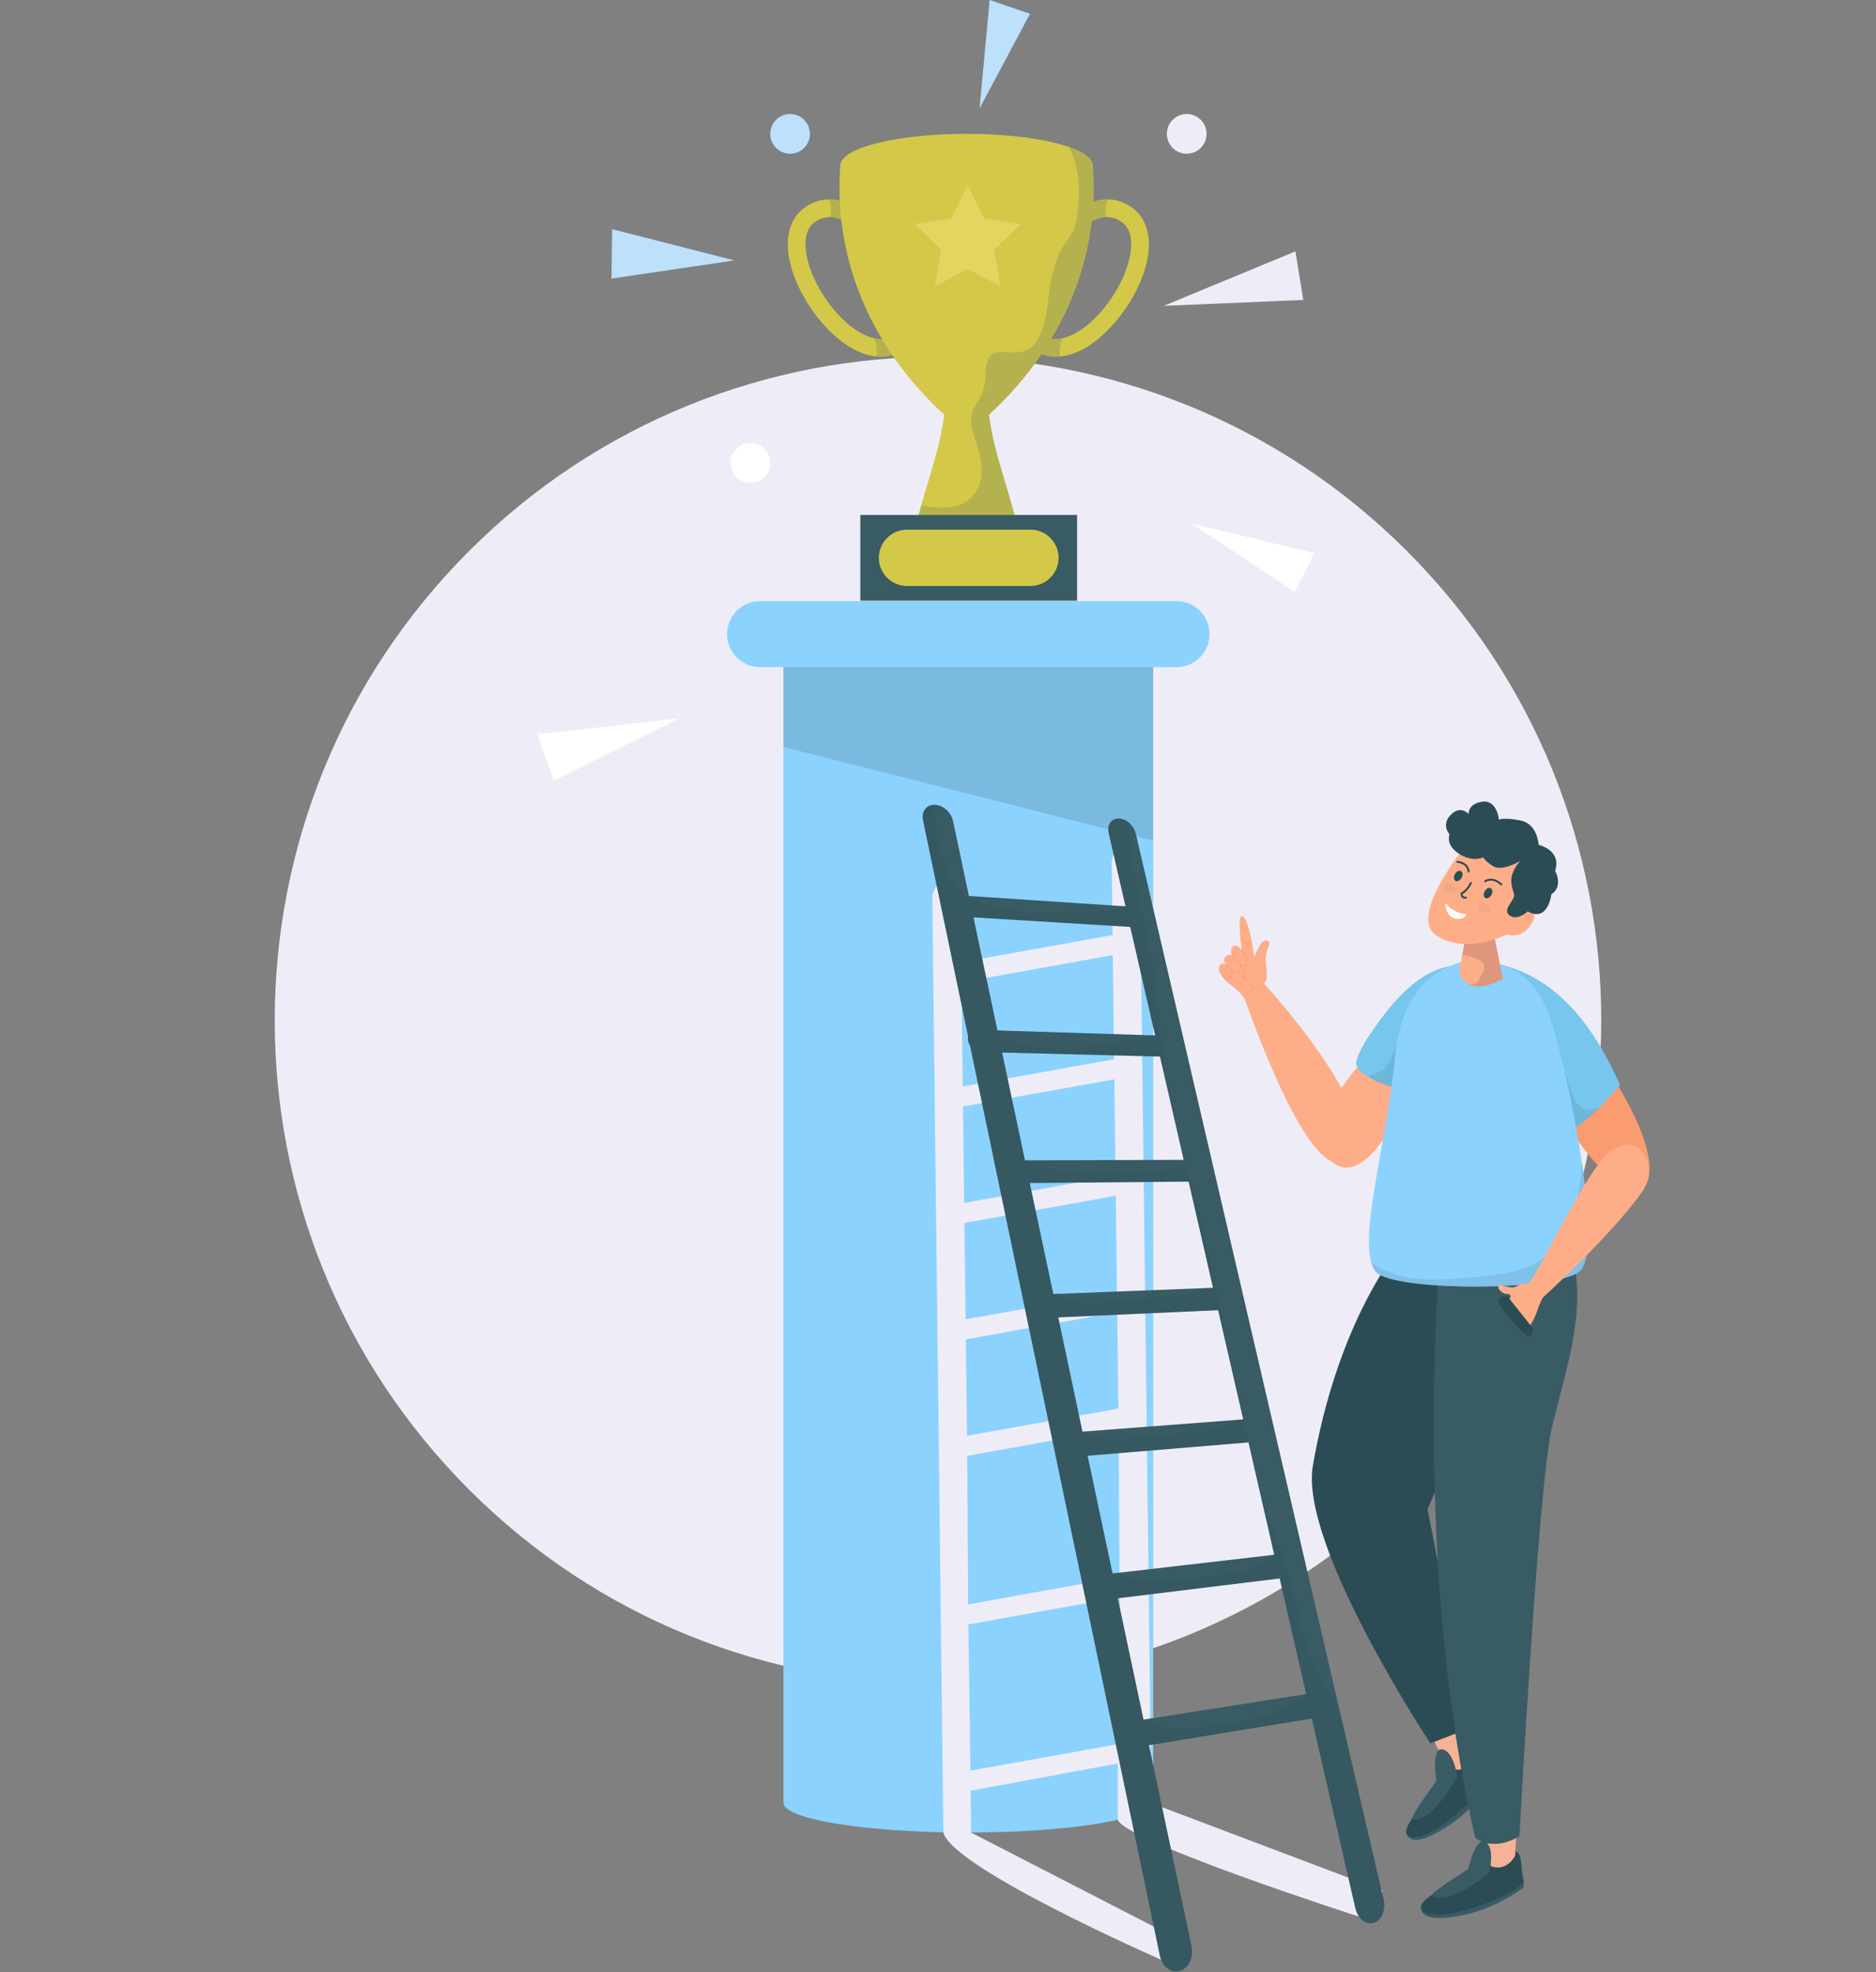 <svg width="526" height="553" viewBox="0 0 526 553" fill="none" xmlns="http://www.w3.org/2000/svg">
<rect x="0" y="0" width="526" height="553" fill="#808080" stroke="none"/>
<path d="M394.502 417.661C467.126 344.996 467.124 227.185 394.498 154.523C321.871 81.861 204.122 81.863 131.498 154.528C58.873 227.192 58.876 345.003 131.502 417.665C204.129 490.327 321.878 490.325 394.502 417.661Z" fill="#EEEDF7"/>
<path d="M322.643 505.475C322.643 510.087 299.589 513.823 271.152 513.823C242.715 513.823 219.662 510.087 219.662 505.475C219.662 500.864 242.715 497.127 271.152 497.127C299.589 497.127 322.643 500.864 322.643 505.475Z" fill="#8CD2FE"/>
<path d="M219.664 177.806H323.344V505.475H219.664V177.806Z" fill="#8CD2FE"/>
<path opacity="0.2" d="M323.342 235.743L219.664 209.453V177.806H323.342V235.743Z" fill="#395B64"/>
<path d="M296.013 100.023C293.046 100.023 290.309 98.975 287.929 96.897L291.196 93.152C293.571 95.224 296.356 95.593 299.704 94.283C307.623 91.183 316.065 79.436 317.07 70.113C317.482 66.297 316.564 63.613 314.343 62.128C307.698 57.697 301.082 66.475 300.801 66.852L296.804 63.902C300.12 59.389 308.631 52.346 317.097 57.993C320.874 60.513 322.618 65.006 322.01 70.647C320.815 81.709 311.045 95.178 301.513 98.909C299.617 99.655 297.774 100.023 296.013 100.023Z" fill="#D3C848"/>
<g opacity="0.2">
<path d="M310.296 60.907C309.894 59.243 309.936 57.502 310.531 55.914C304.532 55.883 299.252 60.576 296.806 63.906L300.803 66.856C301.024 66.556 305.244 60.984 310.296 60.907ZM297.916 94.818C295.349 95.38 293.134 94.843 291.196 93.154L287.929 96.899C290.309 98.976 293.046 100.025 296.013 100.025C296.417 100.025 296.827 100 297.239 99.961C296.987 98.215 297.27 96.453 297.916 94.818Z" fill="#395B64"/>
</g>
<path d="M246.997 100.027C249.964 100.027 252.701 98.98 255.081 96.901L251.815 93.156C249.439 95.228 246.654 95.599 243.306 94.287C235.385 91.188 226.944 79.442 225.936 70.12C225.524 66.304 226.44 63.619 228.663 62.134C235.308 57.704 241.924 66.479 242.205 66.856L246.202 63.906C242.886 59.393 234.374 52.353 225.909 57.999C222.133 60.52 220.388 65.012 220.998 70.653C222.195 81.715 231.965 95.185 241.497 98.913C243.394 99.659 245.236 100.027 246.997 100.027Z" fill="#D3C848"/>
<g opacity="0.2">
<path d="M232.71 60.911C233.112 59.247 233.068 57.506 232.475 55.916C238.475 55.885 243.754 60.576 246.202 63.908L242.205 66.858C241.983 66.558 237.763 60.986 232.71 60.911ZM245.095 94.822C247.662 95.385 249.877 94.847 251.815 93.156L255.081 96.901C252.702 98.98 249.964 100.027 246.998 100.027C246.594 100.027 246.184 100.002 245.771 99.965C246.021 98.217 245.74 96.457 245.095 94.822Z" fill="#395B64"/>
</g>
<path d="M285.233 147.606C275.873 149.7 266.166 149.701 256.805 147.608C259.576 135.205 265.119 123.106 265.117 110.396H276.919C276.919 123.103 282.465 135.203 285.233 147.606Z" fill="#D3C848"/>
<path d="M306.418 46.385C306.418 41.495 290.565 37.531 271.013 37.531C251.461 37.533 235.608 41.499 235.608 46.389C232.071 94.997 271.017 121.366 271.017 121.366C271.017 121.366 309.961 94.995 306.418 46.385Z" fill="#D3C848"/>
<path opacity="0.2" d="M306.418 46.385C306.418 44.477 303.98 42.715 299.877 41.27C303.018 48.16 303.126 56.158 301.398 63.548C300.482 67.464 295.586 68.191 293.931 83.916C291.083 110.979 276.659 89.619 276.325 104.945C276.278 107.201 275.953 109.344 274.875 111.319C273.827 113.237 272.314 115.014 272.233 117.298C272.143 119.802 273.136 122.345 273.894 124.691C275.272 128.96 276.157 133.518 273.798 137.638C270.705 143.043 263.737 142.849 258.32 141.687C257.771 143.655 257.246 145.627 256.805 147.606C266.165 149.7 275.873 149.699 285.233 147.604C282.891 137.121 278.58 126.855 277.298 116.255C288.158 106.422 309.055 82.569 306.418 46.385Z" fill="#395B64"/>
<path d="M271.308 51.965L275.903 61.276L286.17 62.767L278.74 70.015L280.495 80.246L271.311 75.416L262.126 80.249L263.881 70.015L256.449 62.769L266.718 61.276L271.308 51.965Z" fill="#E2D661"/>
<path d="M241.22 144.392H301.998V168.433H241.22V144.392Z" fill="#395B64"/>
<path d="M288.918 148.514L254.302 148.516C249.943 148.516 246.41 152.053 246.41 156.413C246.41 160.774 249.943 164.309 254.302 164.309L288.918 164.307C293.277 164.307 296.81 160.77 296.81 156.41C296.81 152.051 293.275 148.514 288.918 148.514Z" fill="#D3C848"/>
<path d="M329.902 168.554H213.102C207.996 168.554 203.857 172.694 203.857 177.804C203.857 182.913 207.996 187.054 213.102 187.054H329.902C335.009 187.054 339.147 182.913 339.147 177.804C339.149 172.696 335.009 168.554 329.902 168.554Z" fill="#8CD2FE"/>
<path d="M261.405 251.843L264.507 513.823C267.151 523.929 325.566 549.488 325.566 549.488L334.076 545.641L272.249 513.821L272.166 502.095L313.41 494.461V510.241C315.529 516.333 381.066 537.406 381.066 537.406C384.832 539.526 387.638 530.099 387.638 530.099L322.811 505.588L319.566 240.067C319.539 237.744 317.757 236.286 315.586 236.819C313.416 237.348 311.678 239.66 311.707 241.983L311.955 262.182L269.508 269.816L269.264 249.925C269.235 247.602 267.453 246.146 265.284 246.678C263.112 247.209 261.376 249.521 261.405 251.843ZM271.51 455.476L313.958 447.842L314.545 488.848L272.097 496.481L271.51 455.476ZM271.198 408.197L313.645 400.564L313.887 442.225L271.44 449.859L271.198 408.197ZM270.8 375.551L313.248 367.917L313.579 394.948L271.131 402.582L270.8 375.551ZM270.401 342.904L312.848 335.27L313.179 362.301L270.732 369.935L270.401 342.904ZM270.001 310.255L312.448 302.621L312.779 329.653L270.332 337.286L270.001 310.255ZM269.576 275.436L312.024 267.802L312.38 297.006L269.932 304.639L269.576 275.436Z" fill="#EEEDF7"/>
<path d="M258.799 229.969L271.45 290.624C271.373 290.974 271.356 291.357 271.419 291.763C271.498 292.276 271.714 292.742 271.983 293.175L325.202 548.32C325.718 550.798 327.41 552.525 329.315 552.765C329.817 552.827 330.335 552.788 330.849 552.627C333.295 551.873 334.736 548.745 334.078 545.641L322.143 489.339L367.813 481.847L380.015 535.037C380.55 537.37 382.121 539.009 383.843 539.253C384.297 539.318 384.763 539.286 385.221 539.143C387.405 538.464 388.617 535.541 387.936 532.619L318.469 233.778C317.93 231.46 315.802 229.54 313.712 229.486C311.612 229.431 310.336 231.279 310.871 233.616L315.577 254.134L271.665 251.214L267.203 230.171C266.689 227.738 264.399 225.718 262.088 225.651C259.765 225.584 258.287 227.515 258.799 229.969ZM316.899 259.9L323.878 290.318L279.659 288.926L272.936 257.219L316.899 259.9ZM280.97 295.117L325.239 296.254L331.882 325.214L287.378 325.343L280.97 295.117ZM288.729 331.713L333.283 331.315L340.113 361.089L295.326 362.826L288.729 331.713ZM296.712 369.383L341.55 367.361L348.574 397.981L303.505 401.42L296.712 369.383ZM304.938 408.176L350.056 404.436L357.282 435.943L311.934 441.184L304.938 408.176ZM320.62 482.164L313.408 448.145L358.803 442.583L366.242 475.013L320.62 482.164Z" fill="#395B64"/>
<path opacity="0.2" d="M258.799 229.969L271.452 290.626C271.375 290.976 271.356 291.359 271.419 291.765C271.498 292.278 271.714 292.744 271.983 293.177L325.201 548.322C325.718 550.801 327.41 552.527 329.315 552.767C329.817 552.829 330.335 552.79 330.847 552.629C333.293 551.875 334.734 548.747 334.076 545.643L322.141 489.341L367.811 481.849L380.012 535.039C380.547 537.372 382.119 539.012 383.841 539.257C384.295 539.322 384.761 539.289 385.219 539.147C387.403 538.466 388.614 535.544 387.934 532.623L375.322 478.369C373.992 476.659 372.741 474.878 371.617 472.991C369.483 469.409 367.761 465.572 366.462 461.564C364.822 456.501 363.825 451.186 362.432 446.037C361.018 440.817 359.363 435.716 357.504 430.661C355.643 425.606 354.203 420.324 352.791 415.108C347.195 394.446 343.694 373.228 339.051 352.31C337.869 346.986 336.616 341.679 335.231 336.411C334.28 332.791 333.21 329.219 332.138 325.645C330.335 328.259 326.009 328.093 323.338 328.128C318.496 328.192 313.67 328.732 308.824 328.638C305.735 328.578 302.616 328.382 299.525 328.23C296.573 328.086 293.5 327.838 290.706 326.789C289.795 326.445 288.968 325.955 288.314 325.341L287.378 325.343L280.97 295.119L325.239 296.256L327.391 305.641C326.598 300.638 326.024 295.589 325.507 290.553C324.964 285.263 324.491 279.966 323.915 274.68C323.369 269.677 322.287 264.773 321.186 259.883C319.037 250.337 316.718 240.762 316.739 230.856C315.867 230.042 314.786 229.515 313.71 229.486C311.609 229.431 310.333 231.279 310.868 233.616L315.575 254.134L314.103 254.036C314.033 254.395 313.804 254.665 313.425 254.753C310.756 255.369 308.033 255.498 305.316 255.534C302.56 255.571 299.841 255.642 297.091 255.798C291.477 256.113 285.812 255.715 280.31 254.582C276.088 253.711 271.86 252.718 268.829 249.321C266.233 246.409 264.776 242.524 263.785 238.715C262.677 234.459 262.146 230.069 261.726 225.68C259.619 225.82 258.316 227.651 258.799 229.969ZM313.408 448.145L358.803 442.583L366.048 474.162C366.198 474.359 366.258 474.611 366.206 474.853L366.244 475.011L366.154 475.026C366.098 475.136 366.019 475.241 365.894 475.328C358.986 480.244 350.455 482.566 342.316 483.689C337.144 484.401 331.563 485.465 326.394 484.559C324.541 484.234 322.641 483.509 321.521 482.022L320.621 482.164L313.408 448.145ZM304.937 408.176L350.054 404.434L357.282 435.941L356.644 436.014C356.626 436.087 356.617 436.158 356.576 436.235C355.56 438.124 353.534 438.892 351.659 439.461C349.34 440.163 346.97 440.777 344.599 441.238C340.935 441.952 337.211 442.398 333.499 442.667C330.699 442.871 327.893 442.989 325.087 442.979C322.122 442.971 319.073 442.885 316.183 442.156C315.315 441.938 314.257 441.573 313.394 441.009L311.932 441.177L304.937 408.176ZM296.714 369.383L341.552 367.361L348.576 397.981L347.075 398.095C347.012 398.302 346.868 398.489 346.627 398.606C340.773 401.405 334.201 401.697 327.912 402.126C321.184 402.586 314.384 404.169 307.677 402.907C306.617 402.707 305.549 402.394 304.725 401.638C304.629 401.551 304.556 401.443 304.469 401.347L303.505 401.42L296.714 369.383ZM294.491 358.896L288.729 331.713L333.281 331.315L340.111 361.089L337.617 361.185C335.995 362.716 333.547 362.839 331.461 363.116C327.531 363.639 323.546 363.843 319.599 364.126C316.433 364.353 313.321 364.813 310.169 365.203C307.408 365.544 304.527 365.786 301.798 365.163C299.981 364.749 298.371 363.93 297.016 362.76L295.326 362.824L294.737 360.048C294.67 359.939 294.597 359.842 294.535 359.731C294.368 359.444 294.387 359.15 294.491 358.896ZM272.936 257.219L316.899 259.9L323.426 288.349C324.133 288.368 324.323 289.42 323.78 289.897L323.875 290.32L322.655 290.28C314.747 292.307 306.634 293.504 298.517 293.677C295.565 293.74 292.559 293.763 289.624 293.409C287.259 293.123 284.809 292.561 282.81 291.159C281.948 290.553 281.278 289.807 280.783 288.964L279.656 288.928L272.936 257.219Z" fill="#2B4C54"/>
<path d="M418.088 496.18L419.092 498.31C419.092 498.31 414.591 506.263 406.422 511.705C399.725 516.167 395.851 516.9 394.574 514.588L418.088 496.18Z" fill="#395B64"/>
<path d="M395.574 510.418C400.46 502.826 407.588 492.003 407.588 492.003C407.588 492.003 411.268 488.467 414.029 489.97C415.746 490.906 416.204 493.659 418.398 496.619C419.687 498.356 408.037 510.51 400.268 514.146C398.413 515.015 391.342 516.994 395.574 510.418Z" fill="#2B4C54"/>
<path d="M410.306 481.41C410.442 481.752 413.546 490.858 413.546 490.858C413.546 490.858 413.404 495.396 409.195 496.186C404.985 496.973 400.932 485.151 400.932 485.151L410.306 481.41Z" fill="#F5B297"/>
<path d="M408.566 498.081C408.566 498.081 407.654 491.091 404.421 490.506C401.188 489.921 402.746 499.383 402.746 499.383C402.746 499.383 396.18 508.193 396.053 509.672C395.928 511.153 401.892 510.499 408.566 498.081Z" fill="#395B64"/>
<path d="M390.378 352.599C390.378 352.599 374.733 372.368 368.101 411.013C364.276 433.296 401.047 488.817 401.047 488.817L412.322 484.472L400.239 423.144L434.276 346.188L390.378 352.599Z" fill="#2B4C54"/>
<path d="M427.106 526.816L427.25 529.166C427.25 529.166 420.126 534.885 410.523 536.912C402.652 538.574 398.78 537.82 398.453 535.2L427.106 526.816Z" fill="#395B64"/>
<path d="M400.924 531.699C408.273 526.458 418.9 519.047 418.9 519.047C418.9 519.047 423.628 517.127 425.637 519.545C426.886 521.049 426.292 523.777 427.235 527.341C427.789 529.432 412.469 536.406 403.905 536.902C401.859 537.02 394.558 536.239 400.924 531.699Z" fill="#2B4C54"/>
<path d="M425.345 510.214C425.345 510.58 424.856 520.189 424.856 520.189C424.856 520.189 423.043 524.352 418.842 523.525C414.641 522.698 415.253 510.214 415.253 510.214H425.345Z" fill="#F5B297"/>
<path d="M417.559 525.054C417.559 525.054 419.302 518.225 416.514 516.481C413.729 514.74 411.672 524.107 411.672 524.107C411.672 524.107 402.31 529.857 401.646 531.184C400.98 532.513 406.761 534.115 417.559 525.054Z" fill="#395B64"/>
<path d="M438.373 345.401L403.616 353.822C403.616 353.822 396.132 439.951 413.642 515.302C413.642 515.302 418.269 519.449 426.028 514.857C426.028 514.857 431.249 417.352 435.071 400.553C438.891 383.755 447.062 363.035 438.373 345.401Z" fill="#395B64"/>
<path d="M442.52 287.866C442.52 287.866 468.19 320.875 461.356 332.508C456.018 341.594 437.979 313.527 437.979 313.527L442.52 287.866Z" fill="#FA9C70"/>
<path d="M389.278 289.959C389.278 289.959 363.185 314.071 372.112 324.443C383.364 337.515 396.369 302.934 396.369 302.934L389.278 289.959Z" fill="#FDAE88"/>
<path d="M440.086 316.862C437.026 317.743 433.866 318.543 431.245 319.924C427.204 311.798 423.064 303.313 421.044 298.691C411.882 277.818 415.963 269.593 415.963 269.593C436.545 272.074 447.248 288.749 454.247 304.2C454.247 304.2 444.648 315.56 440.086 316.862ZM396.892 307.216C399.827 301.326 402.837 295.169 404.309 291.809C410.946 276.662 407.994 270.695 407.994 270.695C397.999 271.637 390.04 280.855 382.856 291.965C382.856 291.965 379.619 297.285 380.364 298.782C382.731 303.542 392.201 304.714 396.892 307.216Z" fill="#77C6EE"/>
<path opacity="0.1" d="M400.033 289.076C399.508 289.478 398.959 289.849 398.378 290.164C396.477 291.195 394.012 291.49 392.318 292.84C391.121 293.792 390.682 295.358 390.088 296.706C389.46 298.131 388.592 299.403 387.238 300.228C386.17 300.88 384.942 301.361 383.666 301.634C386.683 304.873 392.765 305.014 396.892 307.214C399.827 301.324 402.837 295.167 404.309 291.807C404.569 291.211 404.79 290.655 405.023 290.089C404.921 290.126 404.819 290.166 404.717 290.205C403.035 290.849 401.292 290.23 400.033 289.076ZM441.648 308.705C440.95 307.885 436.17 292.08 435.344 291.382C434.343 290.536 434.118 304.452 432.875 304.562C430.289 304.792 427.725 305.7 425.114 305.198C424.685 305.116 424.281 304.996 423.888 304.862C425.984 309.276 428.634 314.673 431.245 319.924C433.866 318.543 437.026 317.743 440.086 316.862C442.437 316.191 445.699 313.329 448.313 310.711C444.72 311.532 444.187 311.69 441.648 308.705Z" fill="#231F20"/>
<path d="M412.85 269.241C412.85 269.241 393.69 269.835 391.206 295.919C388.723 322.004 379.142 352.535 386.593 357.278C394.044 362.02 435.202 362.02 442.653 356.684C450.104 351.348 439.813 303.625 436.976 293.546C434.141 283.469 431.655 269.833 412.85 269.241Z" fill="#8CD2FE"/>
<path opacity="0.1" d="M443.505 325.731C443.299 329.386 442.888 333.029 442.041 336.626C440.701 342.325 438.123 348.303 433.025 352.431C427.269 357.092 419.523 357.5 412.001 358.227C404.253 358.975 396.346 359.419 389.106 356.538C387.374 355.849 385.827 354.961 384.438 353.945C384.882 355.482 385.573 356.628 386.593 357.278C394.044 362.02 435.203 362.02 442.653 356.684C446.486 353.943 445.626 340.002 443.505 325.731Z" fill="#231F20"/>
<path d="M376.469 325.731C393.409 318.295 354.521 275.873 354.521 275.873L349.061 280.214C349.061 280.212 366.146 330.263 376.469 325.731Z" fill="#FDAE88"/>
<path d="M356.028 281.678C356.028 281.678 354.248 276.692 354.521 275.873C354.985 274.48 355.533 275.311 354.942 270.016C354.531 266.354 356.663 264.717 355.658 263.915C353.678 262.339 351.7 268.416 351.7 268.416C351.7 268.416 350.122 256.334 348.036 256.927C346.912 257.248 348.153 266.315 348.153 266.315C348.153 266.315 346.814 264.638 345.911 265.238C344.581 266.121 345.405 267.917 345.405 267.917C345.405 267.917 344.389 267.296 343.619 268.225C342.738 269.285 343.717 270.46 343.717 270.46C343.717 270.46 342.924 269.976 342.359 270.326C341.793 270.678 340.979 271.63 343.177 274.467C344.968 276.777 349.046 277.539 350.738 284.382L356.028 281.678Z" fill="#FDAE88"/>
<path d="M346.585 272.599C347.06 272.518 347.491 272.241 347.762 271.895C348.213 271.316 348.199 270.62 347.722 270.083C347.713 270.072 347.701 270.063 347.688 270.057C347.675 270.05 347.661 270.046 347.647 270.046C347.632 270.045 347.618 270.047 347.604 270.052C347.591 270.057 347.578 270.065 347.568 270.074C347.522 270.114 347.518 270.185 347.56 270.229C347.968 270.689 347.98 271.262 347.591 271.759C347.193 272.27 346.392 272.618 345.696 272.253C344.426 271.589 343.827 270.42 343.821 270.408C343.806 270.384 343.783 270.366 343.757 270.358C343.73 270.351 343.701 270.354 343.676 270.366C343.651 270.379 343.632 270.401 343.623 270.427C343.613 270.453 343.614 270.482 343.625 270.508C343.65 270.558 344.262 271.751 345.594 272.447C345.917 272.618 346.261 272.655 346.585 272.599Z" fill="#FA9C70"/>
<path d="M348.911 270.882C349.073 270.855 349.219 270.768 349.338 270.622C349.904 269.924 349.752 267.821 348.234 266.238C348.224 266.227 348.213 266.219 348.2 266.213C348.187 266.207 348.172 266.204 348.158 266.204C348.144 266.203 348.13 266.206 348.116 266.211C348.103 266.216 348.091 266.224 348.08 266.234C348.07 266.243 348.062 266.255 348.056 266.268C348.05 266.281 348.047 266.295 348.046 266.31C348.046 266.324 348.048 266.338 348.053 266.352C348.059 266.365 348.066 266.377 348.076 266.388C349.463 267.835 349.689 269.839 349.167 270.483C348.923 270.783 348.592 270.672 348.359 270.526C346.923 269.631 345.507 267.864 345.493 267.846C345.484 267.834 345.472 267.825 345.46 267.818C345.447 267.811 345.433 267.807 345.419 267.805C345.405 267.804 345.39 267.805 345.376 267.809C345.363 267.813 345.35 267.82 345.339 267.829C345.291 267.867 345.284 267.935 345.322 267.983C345.336 268.002 346.775 269.797 348.243 270.714C348.482 270.862 348.709 270.918 348.911 270.882ZM344.523 274.305C344.829 274.253 345.078 274.098 345.255 273.905C345.69 273.428 345.803 272.57 345.155 271.92C345.145 271.909 345.133 271.901 345.12 271.895C345.107 271.89 345.093 271.887 345.078 271.887C345.064 271.887 345.05 271.89 345.036 271.895C345.023 271.901 345.011 271.909 345.001 271.92C344.958 271.961 344.958 272.032 345.001 272.074C345.553 272.628 345.461 273.355 345.095 273.757C344.745 274.14 344.033 274.334 343.173 273.624C342.478 273.049 342.001 271.897 341.997 271.886C341.986 271.86 341.964 271.838 341.938 271.827C341.911 271.816 341.881 271.816 341.854 271.826C341.827 271.837 341.805 271.858 341.794 271.885C341.782 271.912 341.782 271.943 341.793 271.97C341.814 272.02 342.295 273.184 343.032 273.794C343.596 274.259 344.11 274.375 344.523 274.305ZM350.139 275.173C350.177 275.167 350.208 275.142 350.222 275.104C350.243 275.048 350.216 274.986 350.16 274.963C349.429 274.682 348.977 274.253 348.819 273.686C348.465 272.432 349.635 270.887 349.648 270.872C349.685 270.824 349.675 270.755 349.627 270.718C349.616 270.709 349.603 270.702 349.589 270.698C349.575 270.695 349.56 270.694 349.546 270.696C349.531 270.698 349.517 270.702 349.505 270.71C349.492 270.717 349.482 270.727 349.473 270.739C349.421 270.805 348.226 272.384 348.607 273.744C348.786 274.382 349.281 274.861 350.081 275.167C350.102 275.175 350.12 275.177 350.139 275.173ZM349.91 278.689C349.998 278.674 350.083 278.649 350.166 278.614C350.893 278.312 351.324 277.344 351.457 276.996C351.825 277.185 352.186 277.229 352.531 277.127C353.235 276.921 353.612 276.183 353.626 276.152C353.653 276.098 353.632 276.033 353.578 276.006C353.552 275.993 353.522 275.991 353.494 276C353.467 276.009 353.444 276.028 353.43 276.054C353.426 276.06 353.079 276.74 352.469 276.919C352.148 277.012 351.807 276.954 351.455 276.744C351.441 276.736 351.425 276.731 351.409 276.729C351.393 276.728 351.376 276.73 351.361 276.735C351.33 276.748 351.307 276.773 351.297 276.804C351.292 276.817 350.866 278.089 350.085 278.412C349.81 278.527 349.521 278.508 349.221 278.358C349.208 278.351 349.194 278.348 349.179 278.347C349.165 278.345 349.15 278.347 349.137 278.352C349.123 278.357 349.11 278.364 349.099 278.374C349.088 278.383 349.08 278.395 349.073 278.408C349.046 278.462 349.069 278.529 349.123 278.556C349.39 278.687 349.654 278.733 349.91 278.689ZM348.724 275.19C348.765 275.184 348.801 275.152 348.811 275.111C348.813 275.1 349.092 273.973 347.77 273.374C347.716 273.349 347.649 273.374 347.624 273.428C347.599 273.484 347.624 273.549 347.678 273.574C348.828 274.094 348.607 275.017 348.599 275.054C348.594 275.072 348.594 275.091 348.599 275.108C348.603 275.126 348.612 275.142 348.625 275.156C348.637 275.169 348.652 275.179 348.67 275.185C348.687 275.191 348.705 275.193 348.724 275.19ZM349.719 261.078C349.769 261.07 349.806 261.028 349.81 260.976C349.812 260.947 349.801 260.919 349.782 260.898C349.762 260.876 349.735 260.863 349.706 260.862L348.607 260.812C348.593 260.811 348.578 260.813 348.565 260.818C348.551 260.823 348.538 260.83 348.528 260.84C348.517 260.85 348.509 260.861 348.502 260.874C348.496 260.887 348.493 260.902 348.492 260.916C348.49 260.976 348.536 261.028 348.597 261.031L349.696 261.081C349.704 261.078 349.712 261.078 349.719 261.078ZM350.252 264.436C350.306 264.428 350.345 264.38 350.343 264.324C350.342 264.294 350.329 264.267 350.308 264.247C350.286 264.227 350.258 264.216 350.229 264.217L348.944 264.267C348.93 264.268 348.916 264.271 348.903 264.277C348.889 264.283 348.878 264.292 348.868 264.303C348.858 264.313 348.851 264.326 348.846 264.339C348.841 264.353 348.839 264.367 348.84 264.382C348.842 264.442 348.894 264.49 348.955 264.488L350.239 264.438C350.243 264.438 350.247 264.438 350.252 264.436ZM350.129 264.892C350.175 264.884 350.212 264.846 350.218 264.798C350.22 264.784 350.219 264.77 350.215 264.756C350.211 264.742 350.205 264.729 350.196 264.717C350.187 264.706 350.176 264.696 350.163 264.689C350.151 264.682 350.137 264.677 350.122 264.676L349.331 264.576C349.317 264.574 349.302 264.575 349.289 264.579C349.275 264.583 349.262 264.589 349.25 264.598C349.239 264.607 349.229 264.618 349.222 264.631C349.215 264.643 349.21 264.657 349.209 264.671C349.207 264.686 349.208 264.7 349.212 264.714C349.216 264.728 349.222 264.741 349.231 264.753C349.24 264.764 349.251 264.774 349.264 264.781C349.276 264.788 349.29 264.793 349.304 264.794L350.095 264.894C350.108 264.894 350.118 264.894 350.129 264.892Z" fill="#FA9C70"/>
<path d="M410.679 263.984L409.114 272.357C409.114 272.357 410.534 280.28 421.375 274.461L418.961 262.414L410.679 263.984Z" fill="#FDAE88"/>
<path opacity="0.15" d="M418.96 262.414L410.679 263.984L410 267.617C410.196 267.677 410.394 267.735 410.59 267.792C411.531 268.058 412.492 268.283 413.412 268.591C414.133 268.833 414.849 269.137 415.376 269.581C415.929 270.045 416.198 270.62 416.225 271.228C416.273 272.228 415.548 273.088 415.032 273.973C414.701 274.54 414.514 275.309 413.798 275.696C413.279 275.977 412.603 276.069 411.939 276.048C413.75 276.925 416.677 276.985 421.373 274.463L418.96 262.414Z" fill="#33133F"/>
<path d="M412.003 235.799C412.003 235.799 394.296 256.742 402.733 262.312C411.168 267.883 422.504 262.018 422.504 262.018C422.504 262.018 426.467 263.524 429.226 259.287C431.449 255.871 428.901 255.259 428.901 255.259C428.901 255.259 435.74 247.217 430.475 241.856C425.208 236.497 412.003 235.799 412.003 235.799Z" fill="#FDAE88"/>
<path opacity="0.05" d="M417.938 255.284C417.707 255.909 416.756 256.132 415.811 255.784C414.868 255.434 414.289 254.647 414.518 254.022C414.749 253.397 415.7 253.174 416.646 253.522C417.591 253.87 418.169 254.659 417.938 255.284ZM408.156 249.744C407.925 250.368 406.974 250.591 406.031 250.241C405.088 249.894 404.509 249.104 404.738 248.479C404.969 247.854 405.92 247.631 406.863 247.981C407.808 248.329 408.387 249.119 408.156 249.744Z" fill="#33133F"/>
<path d="M411.637 244.628C411.553 244.58 411.497 244.491 411.497 244.389C411.497 244.299 411.447 242.227 408.585 241.929C408.431 241.912 408.32 241.777 408.337 241.625C408.354 241.473 408.489 241.362 408.641 241.377C412.016 241.727 412.051 244.361 412.051 244.389C412.051 244.543 411.926 244.666 411.774 244.666C411.724 244.663 411.676 244.651 411.637 244.628ZM416.279 247.348C416.249 247.331 416.222 247.307 416.2 247.28C416.104 247.159 416.125 246.986 416.244 246.89C416.265 246.873 418.344 245.276 421.119 247.767C421.234 247.869 421.242 248.044 421.14 248.159C421.038 248.273 420.863 248.283 420.749 248.179C418.317 245.994 416.606 247.309 416.589 247.323C416.546 247.359 416.494 247.38 416.438 247.385C416.383 247.389 416.327 247.377 416.279 247.348ZM410.086 251.804C410.003 251.756 409.928 251.697 409.861 251.629C409.436 251.187 409.551 250.489 409.555 250.46C409.569 250.373 409.624 250.3 409.703 250.26C411.327 249.429 412.124 247.507 412.13 247.488C412.188 247.346 412.351 247.277 412.492 247.336C412.638 247.394 412.703 247.557 412.644 247.698C412.611 247.784 411.803 249.729 410.092 250.683C410.088 250.85 410.117 251.097 410.263 251.247C410.398 251.387 410.633 251.437 410.96 251.393C410.996 251.388 411.033 251.391 411.068 251.4C411.103 251.41 411.136 251.426 411.165 251.448C411.194 251.47 411.218 251.498 411.237 251.529C411.255 251.561 411.267 251.596 411.271 251.632C411.276 251.668 411.274 251.704 411.264 251.74C411.255 251.775 411.239 251.808 411.217 251.837C411.194 251.866 411.167 251.89 411.135 251.908C411.104 251.926 411.069 251.938 411.033 251.943C410.65 251.989 410.331 251.943 410.086 251.804Z" fill="#2B4C54"/>
<path d="M405.2 253.166C405.2 253.166 407.232 255.984 411.127 256.317C411.091 257.998 405.539 259.235 405.2 253.166Z" fill="#FCFAF7"/>
<path d="M409.794 246.151C409.366 246.9 408.599 247.271 408.087 246.975C407.575 246.682 407.507 245.834 407.937 245.084C408.366 244.334 409.132 243.966 409.645 244.259C410.157 244.553 410.223 245.401 409.794 246.151ZM418.153 250.945C417.724 251.695 416.958 252.066 416.446 251.77C415.934 251.476 415.865 250.629 416.296 249.879C416.725 249.129 417.489 248.758 418.003 249.054C418.515 249.348 418.582 250.196 418.153 250.945Z" fill="#2B4C54"/>
<path opacity="0.05" d="M406.805 258.621C406.551 258.475 406.407 258.342 406.393 258.327C406.38 258.315 406.369 258.3 406.361 258.283C406.354 258.266 406.35 258.249 406.349 258.23C406.349 258.212 406.352 258.194 406.358 258.177C406.364 258.16 406.374 258.144 406.387 258.131C406.399 258.118 406.414 258.107 406.431 258.1C406.447 258.092 406.465 258.088 406.483 258.088C406.501 258.087 406.519 258.09 406.536 258.096C406.553 258.103 406.569 258.113 406.582 258.125C406.591 258.133 407.513 258.975 408.945 258.694C409.02 258.681 409.093 258.729 409.107 258.804C409.122 258.879 409.072 258.952 408.997 258.966C408.002 259.16 407.24 258.871 406.805 258.621ZM427.664 256.457C427.664 256.457 429.446 256.6 429.155 257.75C428.861 258.9 426.544 260.899 424.867 260.704C424.867 260.704 428.672 259.741 428.695 257.85C428.716 255.963 427.352 257.192 427.664 256.457Z" fill="#33133F"/>
<path d="M426.27 241.391C426.27 241.391 421.103 244.545 418.502 242.791C415.902 241.037 415.938 240.387 415.938 240.387C415.938 240.387 412.984 241.895 409.078 239.394C405.173 236.892 406.426 233.945 406.426 233.945C406.426 233.945 403.982 231.3 406.776 228.457C409.57 225.614 411.791 228.273 411.791 228.273C411.791 228.273 411.458 225.372 415.621 224.789C419.785 224.206 420.276 229.819 420.276 229.819C420.276 229.819 421.713 229.102 426.426 230.086C431.139 231.069 431.414 236.907 431.414 236.907C431.414 236.907 437.925 238.284 436.029 244.186C436.029 244.186 438.467 248.469 434.976 250.75C434.976 250.75 434.062 258.792 428.333 255.546C428.333 255.546 425.522 258.248 423.33 256.736C421.14 255.224 424.298 252.789 424.523 251.239C424.748 249.689 421.702 246.463 426.27 241.391Z" fill="#2B4C54"/>
<path d="M451.097 323.21C443.802 329.351 430.11 360.014 428.308 359.917C427.612 359.65 426.072 360.114 424.908 360.8C423.744 361.483 420.397 359.892 420.097 360.673C419.797 361.454 421.49 362.899 422.61 362.841C423.73 362.783 423.771 363.789 422.964 364.488C422.83 364.605 422.622 364.757 422.37 364.93C423.522 366.355 424.735 367.729 425.851 369.183C426.732 370.331 427.456 371.622 428.337 372.776C429.548 371.012 430.568 368.904 430.968 367.648C431.622 365.588 432.565 363.855 432.565 363.855C432.565 363.855 451.705 346.503 460.371 334.231C465.613 326.812 459.313 316.293 451.097 323.21Z" fill="#FDAE88"/>
<g opacity="0.2">
<path d="M420.253 360.625C420.461 360.462 420.921 360.593 421.107 360.654C421.107 360.654 421.196 361.039 420.961 361.035C420.728 361.031 420.045 360.787 420.253 360.625Z" fill="white"/>
</g>
<path d="M422.572 363.364L429.75 372.372C429.75 372.372 429.892 374.711 428.803 374.844C427.714 374.978 420.351 366.815 420.143 365.111C419.937 363.407 422.572 363.364 422.572 363.364Z" fill="#2B4C54"/>
<path d="M326.282 85.762L363.217 70.48L365.413 84.102L326.282 85.762Z" fill="#EEEDF7"/>
<path d="M334.199 146.856L368.5 155.09L363.015 165.96L334.199 146.856Z" fill="white"/>
<path d="M274.658 30.401L277.485 0L288.793 3.864L274.658 30.401Z" fill="#BDE0FB"/>
<path d="M338.298 37.533C338.298 40.61 335.806 43.103 332.731 43.103C329.656 43.103 327.165 40.61 327.165 37.533C327.165 34.457 329.656 31.964 332.731 31.964C335.806 31.964 338.298 34.457 338.298 37.533Z" fill="#EEEDF7"/>
<path d="M205.935 73.019L171.637 64.254L171.446 78.12L205.935 73.019Z" fill="#BDE0FB"/>
<path d="M378.628 259.029C378.628 261.243 376.836 263.036 374.623 263.036C372.41 263.036 370.617 261.243 370.617 259.029C370.617 256.817 372.41 255.021 374.623 255.021C376.834 255.021 378.628 256.817 378.628 259.029Z" fill="#EEEDF7"/>
<path d="M190.355 201.44L150.634 205.868L155.272 218.863L190.355 201.44Z" fill="white"/>
<path d="M210.392 135.355C213.466 135.355 215.958 132.861 215.958 129.785C215.958 126.709 213.466 124.216 210.392 124.216C207.317 124.216 204.825 126.709 204.825 129.785C204.825 132.861 207.317 135.355 210.392 135.355Z" fill="white"/>
<path d="M221.525 43.103C224.599 43.103 227.092 40.609 227.092 37.533C227.092 34.457 224.599 31.964 221.525 31.964C218.451 31.964 215.958 34.457 215.958 37.533C215.958 40.609 218.451 43.103 221.525 43.103Z" fill="#BDE0FB"/>
</svg>
